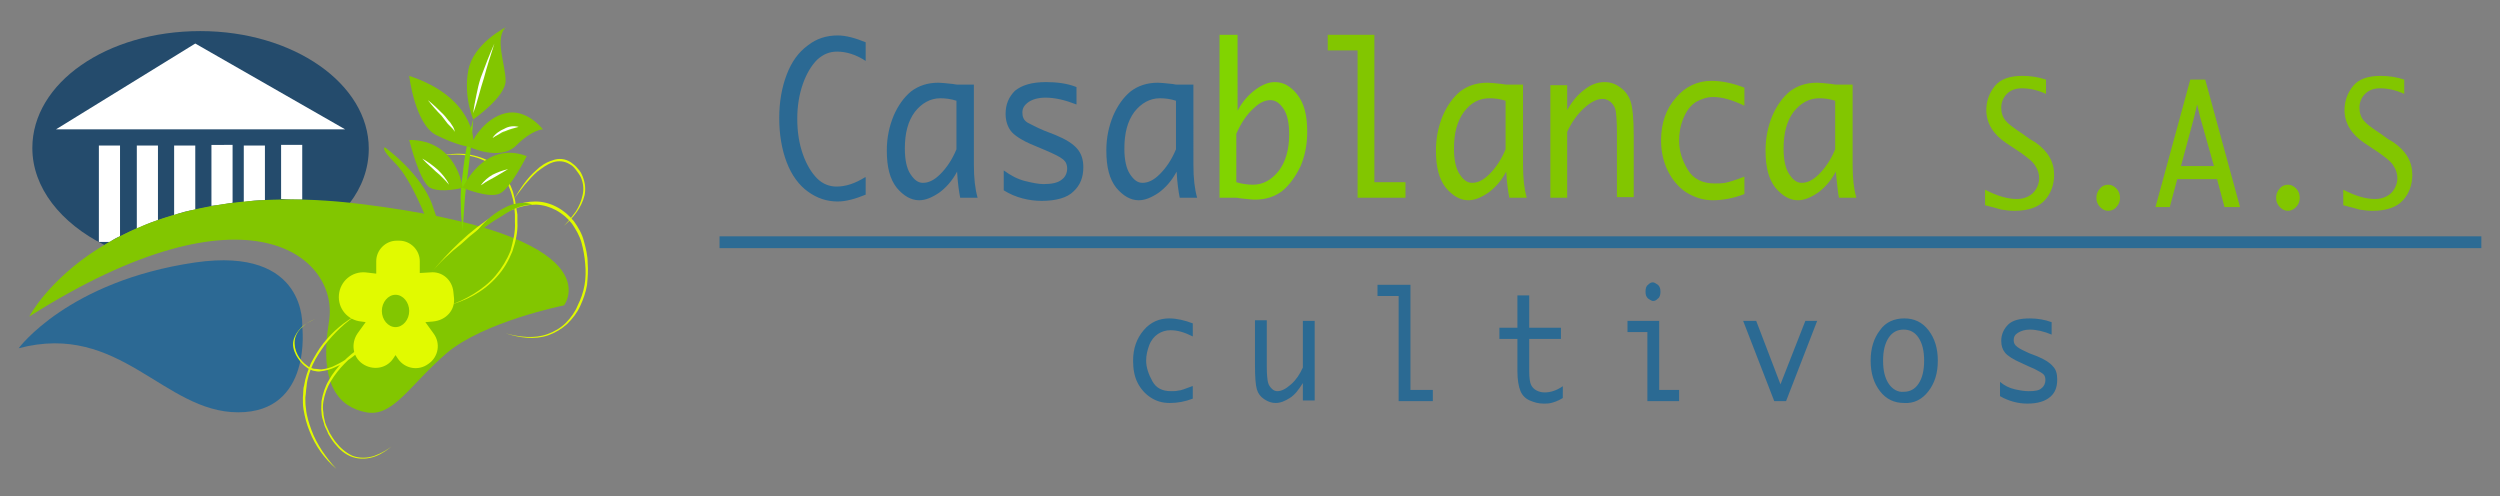 <?xml version="1.0" encoding="utf-8"?>
<!-- Generator: Adobe Illustrator 21.0.0, SVG Export Plug-In . SVG Version: 6.00 Build 0)  -->
<svg version="1.1" id="Capa_1" xmlns="http://www.w3.org/2000/svg" xmlns:xlink="http://www.w3.org/1999/xlink" x="0px" y="0px"
	 viewBox="0 0 402 79.8" style="enable-background:new 0 0 402 79.8;" xml:space="preserve">
<rect x="0" y="0" width="402" height="79.8" fill="#808080" stroke="none"/>
<style type="text/css">
	.st0{fill:#244B6C;}
	.st1{fill:#FFFFFF;}
	.st2{fill:#2C6994;}
	.st3{fill:#82C600;}
	.st4{fill:#E1FA00;}
	.st5{fill:#2B6993;}
	.st6{fill:#81D400;}
	.st7{fill:#2B6A93;}
	.st8{fill:#2C6B94;}
	.st9{fill:#81D500;}
</style>
<g>
	<path class="st0" d="M16.8,39.4c8-4.8,20.5-8.7,39.4-6.7c2-2.6,3.1-5.6,3.1-8.8c0-10.4-12.1-18.9-27.1-18.9S5.2,13.3,5.2,23.8
		C5.2,30.2,9.8,35.9,16.8,39.4z"/>
	<polygon class="st1" points="9,20.8 55.5,20.8 31.4,7 	"/>
	<path class="st1" d="M48.6,32.1v-8.8h-3.4v8.7C46.3,32.1,47.4,32.1,48.6,32.1z"/>
	<path class="st1" d="M42.6,32.2v-8.8h-3.4v9.1C40.2,32.3,41.4,32.2,42.6,32.2z"/>
	<path class="st1" d="M37.4,32.6v-9.3H34v9.8C35.1,33,36.2,32.8,37.4,32.6z"/>
	<path class="st1" d="M31.4,33.7V23.4h-3.4v11.2C29,34.2,30.2,33.9,31.4,33.7z"/>
	<path class="st1" d="M25.4,35.4v-12h-3.4v13.4C23,36.3,24.1,35.8,25.4,35.4z"/>
	<path class="st1" d="M19.3,38V23.4h-3.4v15.5h1.8C18.2,38.5,18.8,38.2,19.3,38z"/>
	<path class="st2" d="M3,56c0,0,7.9-10.8,28.4-13.8c18.1-2.6,17.2,10.3,17.2,10.3s1.7,13.8-10.3,13.8S19.3,51.7,3,56z"/>
	<path class="st3" d="M4.7,50.9c0,0,12-23.2,53.3-18.1s32.7,16.3,32.7,16.3s-12.9,2.6-18.9,7.7c-6,5.2-8.6,10.3-12.9,9.5
		s-7.7-4.3-6-14.6S40,28.5,4.7,50.9z"/>
	<path class="st4" d="M73,47.9l-0.1-1c-0.2-1.9-1.8-3.3-3.7-3.1l-1.7,0.1v-1.9c0-1.8-1.5-3.3-3.3-3.3h-0.4c-1.8,0-3.3,1.5-3.3,3.3
		V44l-1.7-0.2c-2.2-0.2-4.1,1.4-4.3,3.6c-0.2,2.2,1.4,4.1,3.6,4.3l0.7,0.1l-1.3,1.8c-1.1,1.6-0.8,3.8,0.8,4.9
		c1.6,1.1,3.8,0.8,4.9-0.8l0.4-0.6l0.4,0.6c1.1,1.6,3.3,2,4.9,0.8c1.6-1.1,2-3.3,0.8-4.9l-1.3-1.8l1.2-0.1
		C71.8,51.5,73.2,49.8,73,47.9z M63.6,52.6c-1.2,0-2.2-1.2-2.2-2.6s1-2.6,2.2-2.6s2.2,1.2,2.2,2.6S64.8,52.6,63.6,52.6z"/>
	<path class="st4" d="M50.7,51.3c-0.8,0.3-1.5,0.7-2.1,1.3c-0.6,0.5-1.1,1.3-1.2,2.1c-0.2,1.6,0.7,3.2,2,4.1
		c0.3,0.3,0.7,0.4,1.1,0.5c0.4,0,0.8,0.1,1.2,0.1c0.8-0.1,1.6-0.3,2.3-0.7c1.5-0.7,2.8-1.7,3.9-2.8l0.2,0.3
		c-1.9,1.3-3.7,3.1-4.9,5.1c-0.6,1-1,2.1-1.2,3.3c-0.1,0.6-0.1,1.2,0,1.7c0,0.6,0.2,1.2,0.3,1.7c0.2,0.6,0.5,1.1,0.7,1.6
		c0.3,0.5,0.6,1,1,1.5c0.7,0.9,1.6,1.7,2.7,2.2c1.1,0.4,2.3,0.4,3.5,0c1.1-0.4,2.2-1,3.1-1.8c-0.9,0.8-1.9,1.5-3,1.9
		c-1.1,0.4-2.4,0.5-3.6,0.1c-1.2-0.4-2.1-1.2-2.9-2.2c-0.4-0.5-0.7-1-1-1.5c-0.2-0.6-0.6-1.1-0.7-1.7c-0.2-0.6-0.4-1.2-0.4-1.8
		c-0.1-0.6,0-1.2,0-1.8c0.2-1.2,0.6-2.4,1.2-3.4c1.2-2.1,3-3.8,5-5.2l0.2,0.3c-1.2,1.1-2.5,2.1-4.1,2.8c-0.8,0.4-1.6,0.6-2.4,0.7
		c-0.4,0.1-0.8,0-1.3-0.1c-0.4-0.2-0.8-0.3-1.1-0.6c-0.7-0.5-1.2-1.2-1.6-1.9c-0.4-0.8-0.6-1.6-0.4-2.4c0.2-0.8,0.7-1.5,1.3-2.1
		C49.2,52,50,51.6,50.7,51.3z"/>
	<path class="st4" d="M57.6,50.5c-2.1,1.3-3.9,3.1-5.4,5c-0.7,1-1.4,2-1.9,3.1c-0.5,1.1-0.9,2.3-1,3.5c-0.1,0.6-0.1,1.2-0.2,1.8
		c0,0.6,0,1.2,0.1,1.8c0.1,1.2,0.5,2.4,0.9,3.5c0.4,1.1,1,2.2,1.7,3.3c0.7,1,1.4,2,2.3,2.9c-1.9-1.6-3.4-3.7-4.3-6
		c-0.5-1.2-0.8-2.4-1-3.6c-0.1-0.6-0.1-1.3-0.1-1.9c0.1-0.6,0-1.3,0.2-1.9c0.2-1.3,0.6-2.4,1.1-3.6c0.6-1.1,1.2-2.2,2-3.2
		C53.5,53.3,55.4,51.7,57.6,50.5z"/>
	<path class="st3" d="M68.8,35.8c0,0-2.6-6.9-5.2-9.5c-2.6-2.6-1.7-2.6-1.7-2.6s6,4.3,7.7,9.5s1.7,3.4,1.7,3.4L68.8,35.8z"/>
	<path class="st4" d="M69.2,44c3-3.6,6.3-6.9,10.3-9.4c2-1.2,4.2-2.2,6.6-2.2c2.4,0,4.7,1.3,6.2,3.2c0.7,1,1.3,2,1.6,3.2
		c0.3,1.1,0.6,2.3,0.6,3.5c0.1,1.2,0,2.4-0.1,3.5c-0.2,1.2-0.6,2.3-1.1,3.4c-0.5,1.1-1.2,2-2.1,2.9c-0.9,0.8-1.9,1.4-3,1.8
		c-2.3,0.8-4.7,0.4-6.9-0.3c2.2,0.6,4.7,0.9,6.8,0.1c1.1-0.4,2.1-1,2.9-1.8c0.8-0.8,1.5-1.8,1.9-2.8c0.5-1,0.9-2.1,1.1-3.3
		c0.2-1.1,0.2-2.3,0.1-3.4c-0.1-1.2-0.3-2.3-0.6-3.4c-0.3-1.1-0.9-2.1-1.5-3c-1.4-1.8-3.5-3-5.8-3.1c-2.3,0-4.5,1-6.5,2.1
		c-2,1.2-3.8,2.6-5.5,4.2C72.4,40.6,70.7,42.2,69.2,44z"/>
	<path class="st4" d="M71.8,49.2c1.5-0.4,3-1.1,4.3-1.9c1.3-0.8,2.6-1.8,3.6-3c1-1.2,1.8-2.5,2.4-4c0.4-1.5,0.8-3,0.7-4.6l0-1.2
		l-0.1-1.2c-0.1-0.4-0.1-0.8-0.2-1.2l-0.3-1.1c-0.5-1.5-1.2-2.9-2.4-3.9c-1.1-1-2.6-1.7-4.1-2c-1.5-0.3-3.1-0.3-4.7-0.1
		c1.5-0.3,3.2-0.4,4.7-0.1c1.6,0.3,3.1,0.9,4.3,2c1.2,1.1,2,2.5,2.5,4l0.3,1.2c0.1,0.4,0.1,0.8,0.2,1.2l0.2,1.2l0,1.2
		c0.1,1.6-0.3,3.2-0.8,4.7c-0.6,1.5-1.4,2.9-2.5,4.1C77.8,46.9,74.9,48.4,71.8,49.2z"/>
	<path class="st4" d="M90.7,36.3c0.7-0.7,1.3-1.5,1.9-2.3c0.5-0.8,0.9-1.7,1.1-2.7c0.2-0.9,0.1-1.9-0.3-2.8
		c-0.2-0.4-0.5-0.8-0.8-1.2c-0.3-0.4-0.6-0.7-1-0.9c-0.8-0.5-1.8-0.6-2.7-0.3c-0.9,0.3-1.7,0.9-2.5,1.5c-0.7,0.6-1.4,1.4-2,2.1
		c-0.6,0.8-1.2,1.5-1.8,2.4c1-1.7,2.1-3.4,3.6-4.7c0.7-0.7,1.6-1.3,2.6-1.6c1-0.4,2.1-0.3,3,0.3c0.4,0.3,0.8,0.6,1.1,1
		c0.4,0.4,0.6,0.8,0.8,1.3c0.4,1,0.5,2,0.3,3C93.5,33.4,92.2,35,90.7,36.3z"/>
	<path class="st5" d="M186.5,28c-1,1-1.9,1.4-2.8,1.4c-0.8,0-1.4-0.5-2-1.4c-0.6-0.9-0.9-2.3-0.9-4.1c0-2.5,0.5-4.4,1.6-5.9
		c1.1-1.4,2.5-2.2,4.1-2.2c0.8,0,1.7,0.1,2.6,0.4v7.8C188.4,25.7,187.5,27,186.5,28z M189.7,31.8h2.8c-0.4-1.4-0.6-3.1-0.6-5.3V13.6
		h-2.7c-0.3,0-0.5-0.1-0.7-0.1c-1-0.1-1.8-0.2-2.3-0.2c-1.8,0-3.2,0.5-4.4,1.4c-1.2,1-2.1,2.3-2.8,3.9c-0.7,1.7-1.1,3.5-1.1,5.6
		c0,2.7,0.5,4.6,1.6,6c1.1,1.3,2.3,2,3.6,2c1,0,2-0.4,3.2-1.2c1.1-0.8,2.1-1.9,2.9-3.4C189.3,29.4,189.5,30.8,189.7,31.8z
		 M167.5,32.3c2.3,0,4.1-0.5,5.1-1.5c1.1-1,1.6-2.3,1.6-3.9c0-1.2-0.3-2.2-1-3c-0.7-0.8-1.8-1.5-3.5-2.2l-1.8-0.7
		c-1.2-0.5-2.1-1-2.7-1.3c-0.6-0.4-0.8-0.9-0.8-1.6c0-0.7,0.3-1.2,1-1.7c0.6-0.4,1.5-0.7,2.7-0.7c1.6,0,3.2,0.4,5,1.1V14
		c-1.5-0.6-3.2-0.8-4.9-0.8c-2.3,0-3.9,0.5-5,1.4c-1,1-1.5,2.2-1.5,3.7c0,1.1,0.3,2,0.8,2.7c0.5,0.7,1.8,1.6,3.8,2.4l1.9,0.8
		l0.9,0.4c1.1,0.5,1.8,0.9,2.1,1.3c0.3,0.3,0.4,0.8,0.4,1.2c0,0.7-0.3,1.4-0.9,1.8c-0.6,0.5-1.6,0.7-2.9,0.7c-0.8,0-1.8-0.2-3-0.5
		c-1.2-0.3-2.3-0.9-3.4-1.7v3.2C163.3,31.8,165.5,32.3,167.5,32.3z M151.2,28c-1,1-1.9,1.4-2.8,1.4c-0.8,0-1.4-0.5-2-1.4
		c-0.6-0.9-0.9-2.3-0.9-4.1c0-2.5,0.5-4.4,1.6-5.9c1.1-1.4,2.5-2.2,4.1-2.2c0.8,0,1.7,0.1,2.6,0.4v7.8C153.1,25.7,152.2,27,151.2,28
		z M154.4,31.8h2.8c-0.4-1.4-0.6-3.1-0.6-5.3V13.6h-2.7c-0.3,0-0.5-0.1-0.7-0.1c-1-0.1-1.8-0.2-2.3-0.2c-1.8,0-3.2,0.5-4.4,1.4
		c-1.2,1-2.1,2.3-2.8,3.9c-0.7,1.7-1.1,3.5-1.1,5.6c0,2.7,0.5,4.6,1.6,6c1.1,1.3,2.3,2,3.6,2c1,0,2-0.4,3.2-1.2
		c1.1-0.8,2.1-1.9,2.9-3.4C154,29.4,154.2,30.8,154.4,31.8z M139.1,28.5c-1.6,1-3.1,1.5-4.6,1.5c-1.1,0-2.2-0.4-3.1-1.3
		c-0.9-0.9-1.7-2.2-2.3-3.9c-0.6-1.7-0.9-3.6-0.9-5.7c0-2,0.3-3.9,0.9-5.6c0.6-1.7,1.4-3,2.3-3.9c1-0.9,2-1.3,3.2-1.3
		c1.5,0,3.1,0.5,4.6,1.5v-3c-1.7-0.7-3.2-1.1-4.5-1.1c-1.8,0-3.4,0.5-4.8,1.6c-1.5,1.1-2.6,2.6-3.4,4.7s-1.2,4.4-1.2,7
		c0,2.6,0.4,5,1.2,7.1c0.8,2.1,2,3.7,3.4,4.7c1.5,1.1,3.1,1.6,4.8,1.6c1.3,0,2.8-0.4,4.5-1.1V28.5z"/>
	<path class="st6" d="M201.5,17.5c1-1,1.9-1.4,2.8-1.4c0.8,0,1.5,0.5,2.1,1.4s0.9,2.3,0.9,4.1c0,2.5-0.6,4.5-1.7,5.9
		c-1.1,1.4-2.5,2.2-4.1,2.2c-0.8,0-1.7-0.1-2.7-0.4v-7.8C199.6,19.7,200.5,18.4,201.5,17.5z M198.8,5.6h-2.7v26.2h2.7
		c0.3,0,0.5,0.1,0.7,0.1c1,0.1,1.8,0.2,2.3,0.2c1.8,0,3.2-0.5,4.4-1.4c1.2-1,2.1-2.3,2.9-3.9c0.7-1.6,1.1-3.5,1.1-5.6
		c0-2.7-0.5-4.6-1.6-6s-2.3-2-3.6-2c-1,0-2,0.4-3.1,1.2c-1.1,0.8-2.1,1.9-2.9,3.4V5.6z"/>
	<path class="st3" d="M292.5,28c-1,1-1.9,1.4-2.8,1.4c-0.8,0-1.4-0.5-2-1.4c-0.6-0.9-0.9-2.3-0.9-4.1c0-2.5,0.5-4.4,1.6-5.9
		c1.1-1.4,2.5-2.2,4.1-2.2c0.8,0,1.7,0.1,2.6,0.4v7.8C294.4,25.7,293.5,27,292.5,28z M295.7,31.8h2.8c-0.4-1.4-0.6-3.1-0.6-5.3V13.6
		h-2.7c-0.3,0-0.5-0.1-0.7-0.1c-1-0.1-1.8-0.2-2.3-0.2c-1.8,0-3.2,0.5-4.4,1.4c-1.2,1-2.1,2.3-2.8,3.9c-0.7,1.7-1.1,3.5-1.1,5.6
		c0,2.7,0.5,4.6,1.6,6c1.1,1.3,2.3,2,3.6,2c1,0,2-0.4,3.2-1.2c1.1-0.8,2.1-1.9,2.9-3.4C295.4,29.4,295.5,30.8,295.7,31.8z
		 M280.5,28.4c-1.5,0.6-2.6,0.9-3.1,1c-0.6,0.1-1.1,0.1-1.7,0.1c-1.9,0-3.4-0.7-4.3-2.2c-0.9-1.5-1.4-3-1.4-4.7
		c0-1.2,0.2-2.4,0.7-3.6c0.5-1.2,1.1-2,2-2.6c0.9-0.5,1.8-0.8,2.8-0.8c1.5,0,3.1,0.5,5,1.4v-2.9c-1.8-0.7-3.6-1.1-5.3-1.1
		c-2.2,0-4.2,0.9-5.7,2.7c-1.6,1.8-2.4,4.1-2.4,6.9c0,1.8,0.4,3.5,1.1,4.9c0.7,1.4,1.7,2.6,2.9,3.4c1.3,0.8,2.7,1.3,4.3,1.3
		c1.6,0,3.3-0.3,5.1-1V28.4z M252,31.8V21.2c0.7-1.5,1.6-2.8,2.7-3.8c1.1-1,2.1-1.5,3-1.5c0.5,0,0.9,0.2,1.3,0.5
		c0.4,0.4,0.7,0.8,0.8,1.4c0.1,0.6,0.2,1.7,0.2,3.4v10.5h2.7V21.7c0-2.7-0.2-4.5-0.5-5.4c-0.3-0.9-0.9-1.7-1.6-2.2
		c-0.8-0.6-1.6-0.9-2.6-0.9c-1.1,0-2.2,0.4-3.2,1.2c-1.1,0.8-2,1.9-2.8,3.3v-4h-2.7v18.1H252z M239.5,28c-1,1-1.9,1.4-2.8,1.4
		c-0.8,0-1.4-0.5-2-1.4c-0.6-0.9-0.9-2.3-0.9-4.1c0-2.5,0.5-4.4,1.6-5.9s2.5-2.2,4.1-2.2c0.8,0,1.7,0.1,2.6,0.4v7.8
		C241.4,25.7,240.5,27,239.5,28z M242.7,31.8h2.8c-0.4-1.4-0.6-3.1-0.6-5.3V13.6h-2.7c-0.3,0-0.5-0.1-0.7-0.1
		c-1-0.1-1.8-0.2-2.3-0.2c-1.8,0-3.2,0.5-4.4,1.4c-1.2,1-2.1,2.3-2.8,3.9c-0.7,1.7-1.1,3.5-1.1,5.6c0,2.7,0.5,4.6,1.6,6
		c1.1,1.3,2.3,2,3.6,2c1,0,2-0.4,3.2-1.2c1.1-0.8,2.1-1.9,2.9-3.4C242.3,29.4,242.5,30.8,242.7,31.8z M226,31.8v-2.5h-5V5.6h-7.5
		v2.5h4.8v23.7H226z"/>
	<path class="st3" d="M379.4,33.7c0.7,0.1,1.3,0.2,2.1,0.2c2.3,0,3.9-0.6,4.9-1.7c1-1.1,1.5-2.5,1.5-4.1c0-2.1-1-3.8-3-5.2l-1-0.6
		l-1.1-0.8l-0.9-0.6c-0.7-0.5-1.4-1-1.8-1.5c-0.5-0.6-0.7-1.3-0.7-2.1c0-0.8,0.3-1.6,0.9-2.2c0.6-0.6,1.4-0.9,2.4-0.9
		c1.3,0,2.6,0.3,3.9,0.9v-2.3c-1.2-0.4-2.5-0.6-3.8-0.6c-2,0-3.5,0.5-4.4,1.6s-1.4,2.4-1.4,3.9c0,2.1,1.1,3.9,3.2,5.3l1.2,0.8
		l1.2,0.8c1.1,0.8,1.9,1.4,2.3,2.1c0.4,0.6,0.6,1.3,0.6,2c0,0.6-0.2,1.2-0.5,1.7c-0.3,0.5-0.7,0.9-1.3,1.2c-0.6,0.3-1.2,0.4-1.8,0.4
		c-1.5,0-3.2-0.5-5.1-1.5v2.5C377.9,33.3,378.8,33.5,379.4,33.7z M369.2,33.3c0.4-0.4,0.6-0.9,0.6-1.5c0-0.6-0.2-1.1-0.6-1.5
		c-0.4-0.4-0.8-0.6-1.3-0.6c-0.5,0-1,0.2-1.3,0.6c-0.4,0.4-0.6,0.9-0.6,1.5c0,0.6,0.2,1.1,0.6,1.5c0.4,0.4,0.8,0.6,1.3,0.6
		S368.8,33.7,369.2,33.3z M352.8,18.9l0.5-2.1l0.5,2.1l2.2,7.8h-5.3L352.8,18.9z M350.1,28.8h6.4l1.2,4.5h2.5l-5.6-20.5h-2.4
		l-5.6,20.5h2.3L350.1,28.8z M340.3,33.3c0.4-0.4,0.6-0.9,0.6-1.5c0-0.6-0.2-1.1-0.6-1.5c-0.4-0.4-0.8-0.6-1.3-0.6
		c-0.5,0-1,0.2-1.3,0.6c-0.4,0.4-0.6,0.9-0.6,1.5c0,0.6,0.2,1.1,0.6,1.5c0.4,0.4,0.8,0.6,1.3,0.6C339.5,33.9,340,33.7,340.3,33.3z
		 M321.8,33.7c0.7,0.1,1.3,0.2,2.1,0.2c2.3,0,3.9-0.6,4.9-1.7c1-1.1,1.5-2.5,1.5-4.1c0-2.1-1-3.8-3-5.2l-1-0.6l-1.1-0.8l-0.9-0.6
		c-0.7-0.5-1.4-1-1.8-1.5c-0.5-0.6-0.7-1.3-0.7-2.1c0-0.8,0.3-1.6,0.9-2.2c0.6-0.6,1.4-0.9,2.4-0.9c1.3,0,2.6,0.3,3.9,0.9v-2.3
		c-1.2-0.4-2.5-0.6-3.8-0.6c-2,0-3.5,0.5-4.4,1.6s-1.4,2.4-1.4,3.9c0,2.1,1.1,3.9,3.2,5.3l1.2,0.8l1.2,0.8c1.1,0.8,1.9,1.4,2.3,2.1
		c0.4,0.6,0.6,1.3,0.6,2c0,0.6-0.2,1.2-0.5,1.7c-0.3,0.5-0.7,0.9-1.3,1.2c-0.6,0.3-1.2,0.4-1.8,0.4c-1.5,0-3.2-0.5-5.1-1.5v2.5
		C320.3,33.3,321.2,33.5,321.8,33.7z"/>
	<path class="st7" d="M326,64.9c1.7,0,2.9-0.4,3.7-1.1c0.8-0.7,1.1-1.6,1.1-2.8c0-0.9-0.2-1.6-0.7-2.1c-0.5-0.6-1.3-1.1-2.5-1.6
		l-1.3-0.5c-0.9-0.4-1.5-0.7-1.9-1c-0.4-0.3-0.6-0.6-0.6-1.1c0-0.5,0.2-0.9,0.7-1.2s1.1-0.5,1.9-0.5c1.1,0,2.3,0.3,3.5,0.8v-2
		c-1.1-0.4-2.3-0.6-3.5-0.6c-1.6,0-2.8,0.3-3.5,1c-0.7,0.7-1.1,1.6-1.1,2.6c0,0.8,0.2,1.4,0.6,1.9c0.4,0.5,1.3,1.1,2.7,1.7l1.3,0.6
		l0.7,0.3c0.8,0.4,1.3,0.7,1.5,0.9c0.2,0.2,0.3,0.5,0.3,0.9c0,0.5-0.2,1-0.6,1.3c-0.4,0.4-1.1,0.5-2.1,0.5c-0.6,0-1.3-0.1-2.2-0.3
		c-0.9-0.2-1.7-0.6-2.4-1.2v2.3C323,64.5,324.5,64.9,326,64.9z M303.7,61.7c-0.6-0.9-0.9-2.1-0.9-3.7c0-1.6,0.3-2.8,0.9-3.7
		c0.6-0.9,1.4-1.3,2.4-1.3c1,0,1.8,0.4,2.4,1.3c0.6,0.9,0.9,2.1,0.9,3.7c0,1.6-0.3,2.8-0.9,3.7c-0.6,0.9-1.4,1.3-2.4,1.3
		C305.2,63.1,304.3,62.6,303.7,61.7z M310.1,62.9c1-1.3,1.5-2.9,1.5-4.9s-0.5-3.6-1.5-4.9c-1-1.3-2.3-1.9-3.9-1.9
		c-1.6,0-3,0.6-3.9,1.9c-1,1.3-1.5,2.9-1.5,4.9s0.5,3.6,1.5,4.9c1,1.3,2.3,1.9,3.9,1.9C307.8,64.9,309.1,64.2,310.1,62.9z
		 M287.2,64.5l5-12.9h-1.9l-4,10.2l-3.9-10.2h-2.1l5,12.9H287.2z M265,48c0.3,0.2,0.6,0.4,0.8,0.4c0.3,0,0.5-0.1,0.8-0.4
		c0.3-0.2,0.4-0.6,0.4-1.1c0-0.5-0.1-0.8-0.4-1.1c-0.3-0.2-0.6-0.4-0.8-0.4c-0.3,0-0.5,0.1-0.8,0.4c-0.3,0.2-0.4,0.6-0.4,1.1
		C264.6,47.4,264.7,47.7,265,48z M270,64.5v-1.8h-3.2V51.6h-5.1v1.8h3.2v11.1H270z M251.3,62.1c-1,0.7-2,1-2.9,1
		c-0.5,0-0.9-0.1-1.3-0.3c-0.4-0.2-0.7-0.5-0.9-0.9c-0.2-0.4-0.3-1.2-0.3-2.2v-5.2h5.1v-1.8h-5.1v-5.2H244v5.2h-2.9v1.8h2.9v5.2
		c0,1.4,0.2,2.5,0.5,3.2c0.3,0.7,0.8,1.2,1.5,1.5c0.7,0.3,1.4,0.5,2.2,0.5c0.4,0,0.8,0,1.2-0.1c0.4-0.1,1.1-0.3,1.9-0.8V62.1z
		 M230.4,64.5v-1.8h-3.6V45.8h-5.3v1.8h3.4v16.9H230.4z M209.5,51.6v7.5c-0.5,1.1-1.1,2-1.9,2.7c-0.8,0.7-1.5,1.1-2.2,1.1
		c-0.3,0-0.6-0.1-0.9-0.4c-0.3-0.3-0.5-0.6-0.6-1c-0.1-0.4-0.2-1.2-0.2-2.5v-7.5h-1.9v7.2c0,1.9,0.1,3.2,0.3,3.9
		c0.2,0.7,0.6,1.2,1.2,1.6c0.6,0.4,1.2,0.6,1.8,0.6c0.8,0,1.5-0.3,2.3-0.8c0.8-0.5,1.4-1.3,2.1-2.4v2.8h1.9V51.6H209.5z M191.7,62.1
		c-1.1,0.4-1.8,0.7-2.2,0.7c-0.4,0.1-0.8,0.1-1.2,0.1c-1.4,0-2.4-0.5-3-1.6c-0.6-1.1-1-2.2-1-3.3c0-0.9,0.2-1.7,0.5-2.5
		s0.8-1.4,1.4-1.8s1.3-0.6,2-0.6c1.1,0,2.2,0.3,3.6,1V52c-1.3-0.5-2.6-0.8-3.8-0.8c-1.6,0-3,0.6-4.1,1.9c-1.1,1.3-1.7,2.9-1.7,4.9
		c0,1.3,0.2,2.5,0.7,3.5c0.5,1,1.2,1.8,2.1,2.4c0.9,0.6,1.9,0.9,3.1,0.9c1.2,0,2.4-0.2,3.7-0.7V62.1z"/>
	<rect x="115.7" y="38" class="st8" width="283.3" height="1.9"/>
	<path class="st9" d="M76.1,19.1c-0.2,3-0.5,6-0.9,9c-0.2,1.5-0.4,3-0.5,4.5c-0.1,1.5-0.2,3-0.3,4.5c-0.2-1.5-0.3-3-0.3-4.5
		c-0.1-1.5,0.1-3.1,0.3-4.6C74.7,25,75.3,22,76.1,19.1z"/>
	<path class="st3" d="M81.3,4.4c0,0-5.2,2.6-6,6.9s0.8,7.9,0.8,7.9s5.2-3.6,5.2-6.2S79.5,6.2,81.3,4.4z"/>
	<path class="st3" d="M65.8,12.2c0,0,0.9,7.7,4.3,9.5c3.4,1.7,5.3,1.9,5.3,1.9s5,2.4,7.6-0.2s4.3-2.6,4.3-2.6s-2.6-3.4-6-2.6
		s-5.2,4.3-5.2,4.3S76.1,15.6,65.8,12.2z"/>
	<path class="st3" d="M65.8,22.5c0,0,1.7,6.9,3.4,7.7c1.7,0.9,5.2,0,5.2,0S73.5,22.5,65.8,22.5z"/>
	<path class="st3" d="M84.7,25.1c0,0-2.6,5.2-4.3,6c-1.7,0.9-6-0.9-6-0.9S77.8,22.5,84.7,25.1z"/>
	<path class="st9" d="M79.5,7c0,0-1.7,4.3-2.6,7.7c-0.9,3.4-0.9,3.4-0.9,3.4"/>
	<path class="st1" d="M79.5,7c-0.6,1.9-1.2,3.7-1.7,5.6c-0.6,1.8-1,3.7-1.7,5.6c0.1-1,0.3-1.9,0.5-2.9c0.2-1,0.4-1.9,0.7-2.8
		C78,10.6,78.7,8.8,79.5,7z"/>
	<path class="st9" d="M68.8,16.1c0,0,4.3,4.3,4.3,5.2"/>
	<path class="st1" d="M68.8,16.1c0.9,0.7,1.7,1.5,2.5,2.3c0.4,0.4,0.7,0.9,1.1,1.3c0.3,0.5,0.7,0.9,0.7,1.5
		c-0.1-0.3-0.3-0.5-0.5-0.7c-0.2-0.2-0.4-0.4-0.6-0.6L71,18.6C70.2,17.8,69.5,17,68.8,16.1z"/>
	<path class="st9" d="M83.4,20.4c0,0-2.6,0-4.3,1.7"/>
	<path class="st1" d="M83.4,20.4c-0.8,0.2-1.5,0.4-2.2,0.7c-0.4,0.1-0.7,0.3-1,0.5c-0.4,0.2-0.7,0.4-1,0.6c0.4-0.7,1.2-1.2,1.9-1.5
		C81.8,20.3,82.6,20.2,83.4,20.4z"/>
	<path class="st9" d="M67.9,25.5c0,0,3.4,2.6,4.3,4.3"/>
	<path class="st1" d="M67.9,25.5c0.9,0.5,1.7,1.1,2.5,1.8c0.4,0.4,0.7,0.7,1,1.1c0.3,0.4,0.6,0.8,0.8,1.3c-0.3-0.4-0.7-0.8-1-1.1
		c-0.4-0.4-0.7-0.7-1.1-1C69.4,26.9,68.6,26.3,67.9,25.5z"/>
	<path class="st9" d="M81.7,27.2c0,0-2.6,0.9-4.3,2.6"/>
	<path class="st1" d="M81.7,27.2l-2.2,1.3c-0.4,0.2-0.7,0.4-1.1,0.6c-0.4,0.2-0.7,0.5-1.1,0.7c0.5-0.7,1.2-1.3,1.9-1.7
		C80,27.7,80.8,27.4,81.7,27.2z"/>
	<path class="st3" d="M76.1,38c0.5-0.8,1.1-1.5,1.8-2.2c0.7-0.7,1.4-1.3,2.2-1.8c0.8-0.5,1.7-1,2.6-1.2c0.9-0.2,2-0.3,2.9,0.1
		c-1.9,0-3.5,0.9-5,1.9C79,35.7,77.6,36.8,76.1,38z"/>
</g>
</svg>

